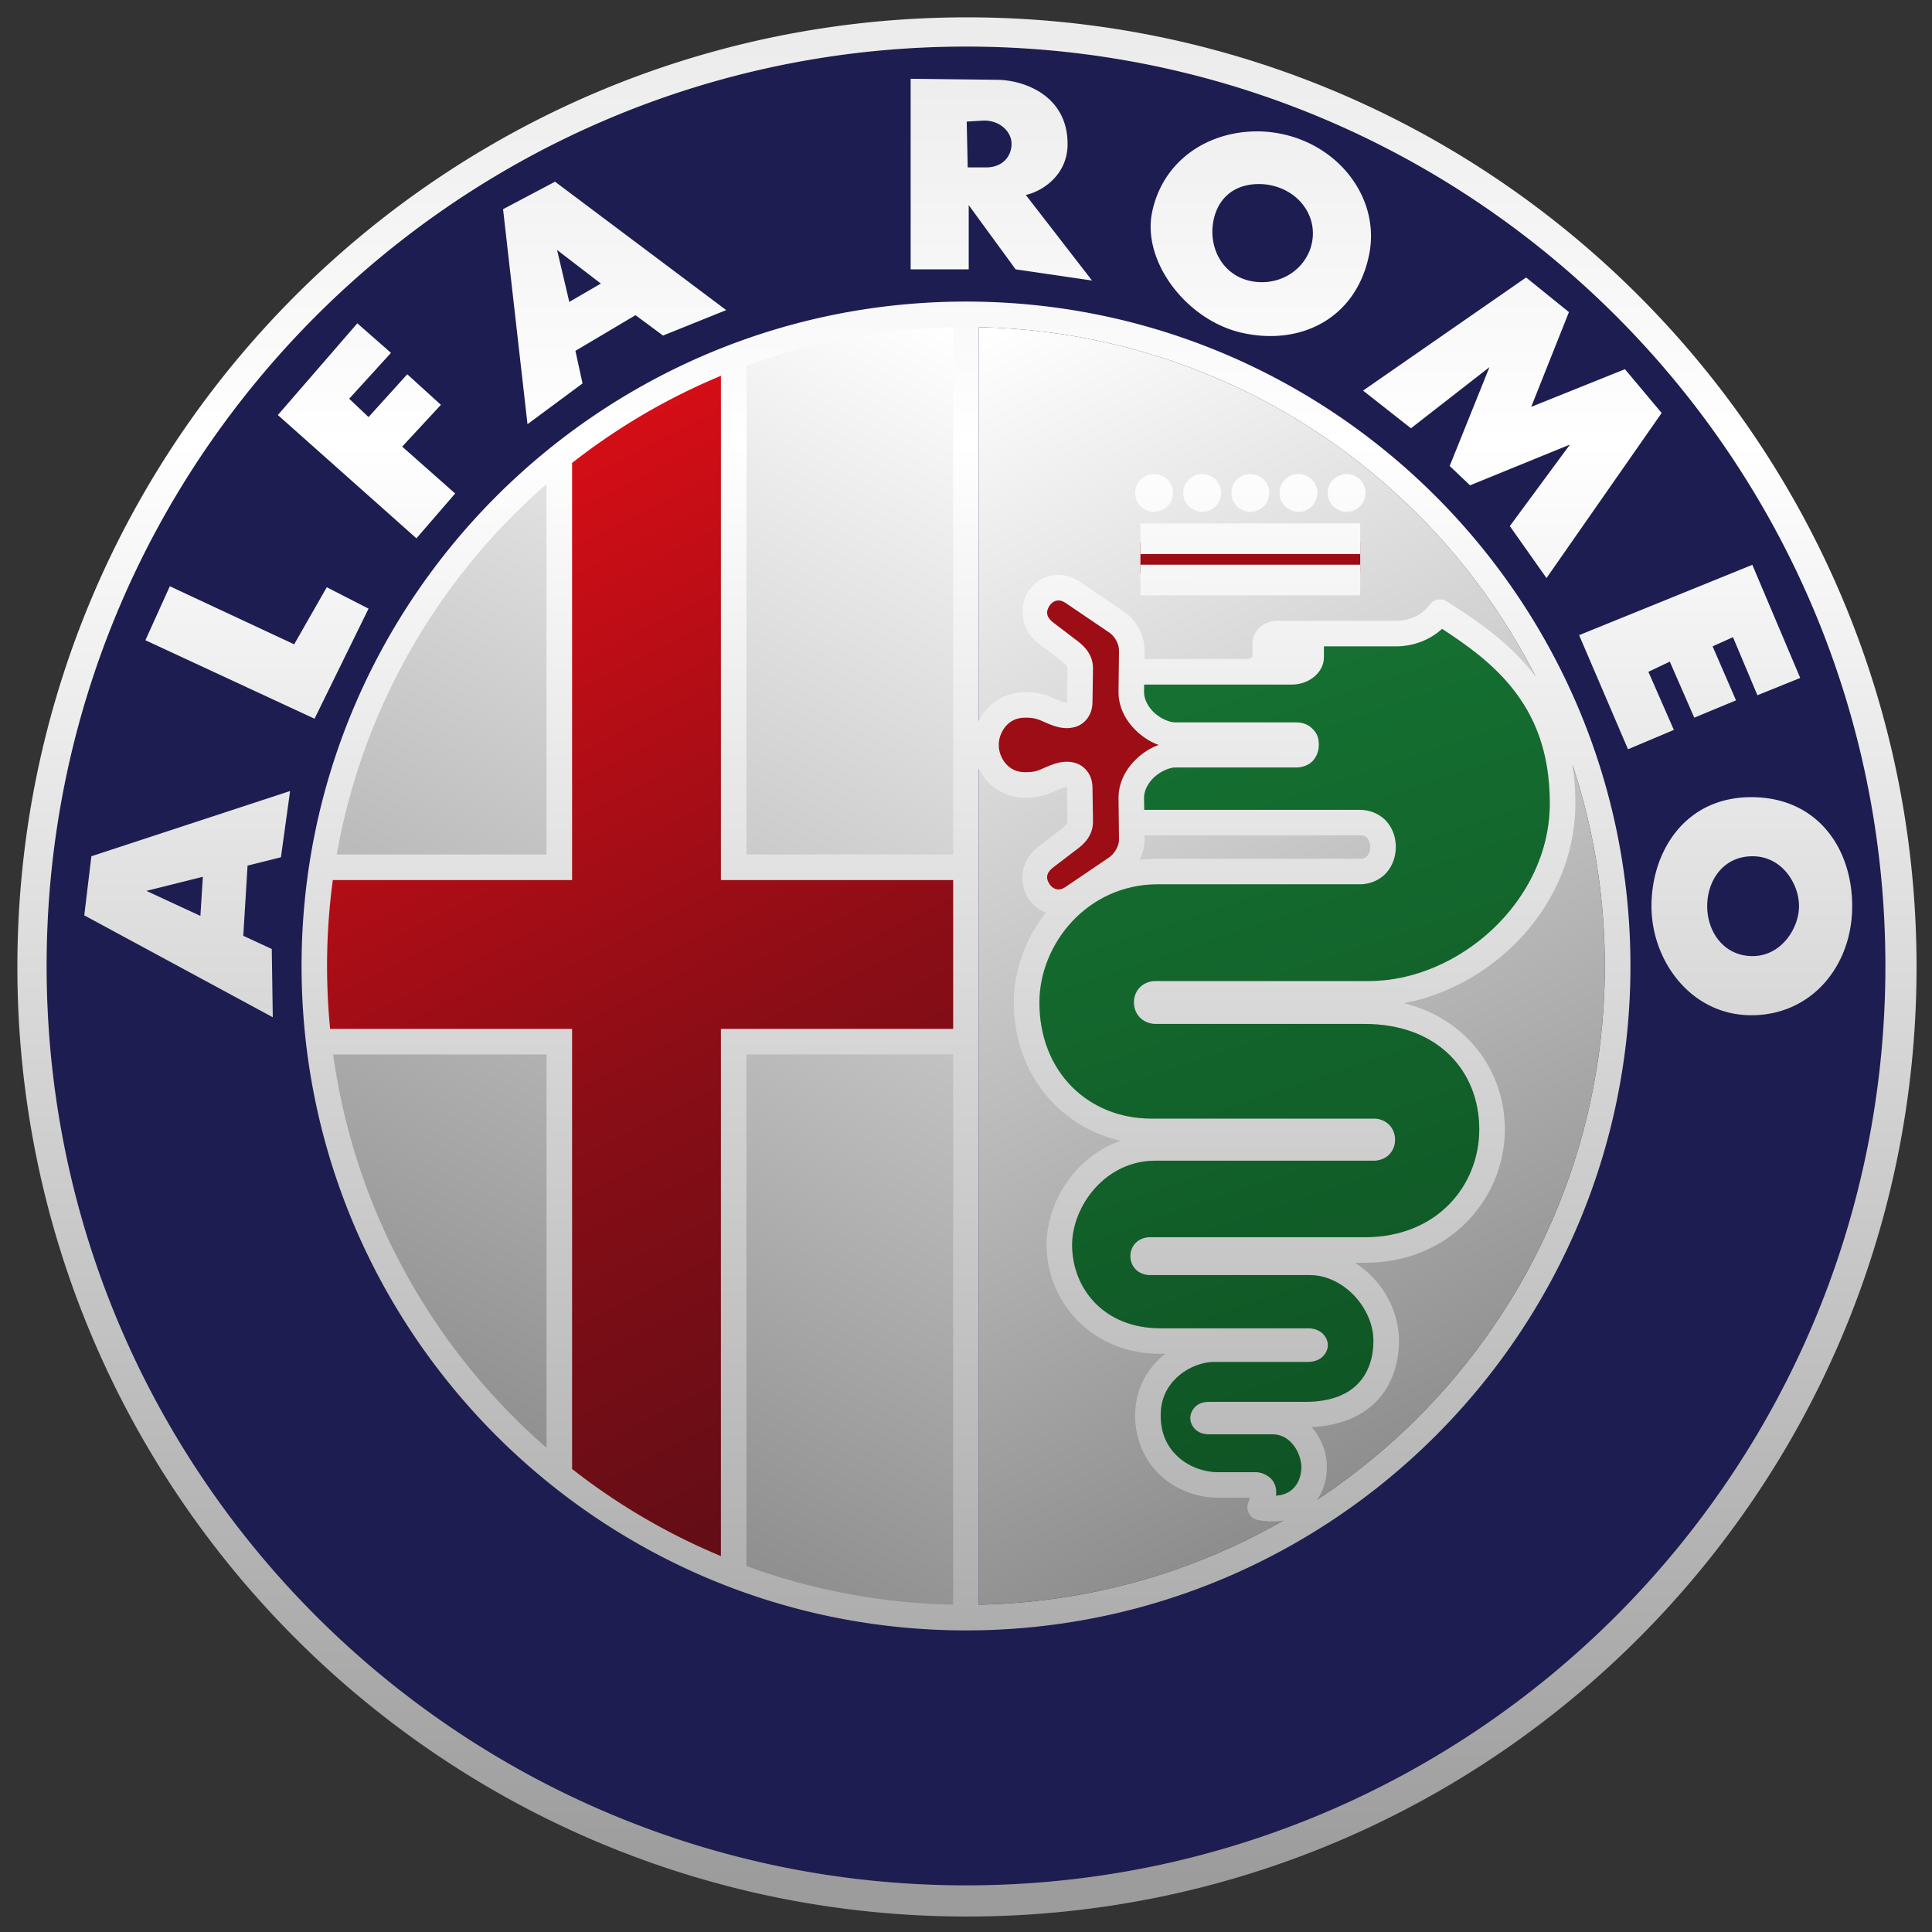 <svg xmlns="http://www.w3.org/2000/svg" xmlns:vectornator="http://vectornator.io" viewBox="0 0 1890.11 1890.09" clip-rule="evenodd" stroke-linecap="round" stroke-linejoin="round"><rect x="0" y="0" width="1890.11" height="1890.09" fill="#333333" stroke="none"/><defs><linearGradient y1="2054.47" id="prefix__a" x1="-1176.51" y2="800.17" x2="-1789.99" gradientUnits="userSpaceOnUse" gradientTransform="matrix(1 0 0 -1 2111.45 2377.39)"><stop stop-color="#fff" offset="0"/><stop stop-color="#7a7a7a" offset="1"/></linearGradient><linearGradient y1="2052.11" id="prefix__b" x1="-1147.89" y2="815.37" x2="-547.488" gradientUnits="userSpaceOnUse" gradientTransform="matrix(1 0 0 -1 2111.45 2377.39)"><stop stop-color="#fff" offset="0"/><stop stop-color="#7a7a7a" offset="1"/></linearGradient><linearGradient y1="2020.05" id="prefix__c" x1="470.073" y2="955.368" x2="1018.8" gradientUnits="userSpaceOnUse" gradientTransform="matrix(1.021 0 0 -1.013 -61.53 2552.73)"><stop stop-color="#d50d16" offset="0"/><stop stop-color="#880d16" offset=".5"/><stop stop-color="#520d16" offset="1"/></linearGradient><linearGradient y1="45.571" id="prefix__d" x1="946" y2="1844.49" x2="945.056" gradientUnits="userSpaceOnUse"><stop stop-color="#ececec" offset="0"/><stop stop-color="#fff" offset=".216"/><stop stop-color="#9c9c9c" offset=".996"/></linearGradient><linearGradient y1="1696.49" id="prefix__e" x1="-933.389" y2="958.794" x2="-685.293" gradientUnits="userSpaceOnUse" gradientTransform="matrix(1 0 0 -1 2111.45 2377.39)"><stop stop-color="#157031" offset="0"/><stop stop-color="#0f5324" offset="1"/></linearGradient></defs><g vectornator:layerName="Untitled"><path d="M1844.52 945.032c0 496.758-402.7 899.458-899.464 899.458-496.759 0-899.461-402.7-899.462-899.458 0-496.758 402.703-899.461 899.462-899.461 496.754 0 899.464 402.703 899.464 899.461z" fill="#1e1d51"/><path d="M941.556 313.719c-76.82 1.445-150.518 15.117-219.031 39.031v493.782h219.031V313.719zM543.15 460.876c-114.221 96.945-194.768 230.647-222.156 382.125H543.15V460.876zm171.625 560.844v516.22c70.314 23.87 145.941 37.52 224.781 38.97v-555.19H714.775zm-394.5 1.41c22.77 161.31 105.024 304 224.281 406v-406H320.275z" fill="url(#prefix__a)"/><path d="M957.493 320.079c339.387 6.637 612.527 283.992 612.527 624.969 0 340.982-273.14 618.182-612.527 624.812V320.079z" fill="url(#prefix__b)"/><path d="M706.206 360.592V860.53h231.926v147.58H706.206v522.68a638.442 638.442 0 01-148.609-86.37v-436.31H315.975a635.853 635.853 0 01-3.062-62.356 634.11 634.11 0 015.741-85.223h238.942V446.988a638.836 638.836 0 01148.61-86.396z" fill="url(#prefix__c)"/><path d="M1115.71 530.549h215v30h-215v-30z" fill="#9d0d16"/><path d="M946 16.969c-513.072 0-929 415.927-929 929 0 513.071 415.927 929.001 929 929.001 513.07 0 929-415.93 929-929.001 0-282.192-125.81-534.995-324.41-705.375C1388.1 101.194 1176.88 16.969 946 16.969zm-.938 28.593c496.508 0 899.468 402.967 899.468 899.469 0 496.499-402.96 899.469-899.468 899.469-496.502 0-899.468-402.97-899.468-899.469 0-496.502 402.967-899.468 899.468-899.468zm-54.156 31.5V263.5h56.813v-62.812l45.875 62.812 74.746 10.938-64.78-83.719c14.22-2.954 40.88-18.048 40.88-49.844 0-47.602-42.87-62.813-69.784-62.813l-83.75-1zm71.782 40.876c15.452 0 26.407 10.473 26.906 21.937.499 11.465-7.433 23.906-24.906 23.906h-17.969l-.969-44.843 16.938-1zm267.812 10.593c-1.01-.006-2.03.011-3.03.031-49.01.999-90.46 30.716-100.38 79.25-9.88 48.34 34.03 105.539 87.69 117.719 58.23 13.216 112.56-14.43 124.81-77.187 10.49-53.738-29-106.504-87.65-117.688-7.22-1.375-14.38-2.082-21.44-2.125zM543 177.75l-50.844 26.906L516.062 415l53.844-39.875-6.968-31.875 58.812-34.906 26.906 19.937 61.813-24.906L543 177.75zm688.81 2.312c3.46.011 6.97.326 10.5 1 28.3 5.397 46.26 29.863 41.31 55.813-4.94 25.951-30.95 43.615-59.24 38.219-28.3-5.396-42.27-32.799-37.32-58.75 4.33-22.706 20.56-36.348 44.75-36.282zM545 244.531l42.844 32.907-30.906 17.937L545 244.531zm948.03 26.938l-159.5 110.656L1380.38 419l76.78-59.812-38.91 96.687 19.94 18.937 97.72-39.874-58.82 79.75 35.88 50.843 112.65-161.5-35.9-42.843-91.72 36.874 36.91-92.718-41.88-33.875zm-547.968 23.562c-358.663 0-650.031 291.368-650.031 650.031 0 358.668 291.369 649.998 650.031 649.998 358.668 0 650.028-291.33 650.028-649.998 0-358.663-291.36-650.031-650.028-650.031zm-595.468 21.281l-77.75 89.719 135.562 120.625 37.906-43.844-51.843-45.874 37.875-40.876-32.906-29.906-37.876 41.875-18.937-17.937 40.875-44.875-32.906-28.907zm582.906 3.782v515.875H730.281V357.875c63.256-23.156 131.292-36.381 202.219-37.781zm25 0c238.03 4.654 443.45 142.473 544.94 342a207.797 207.797 0 00-4-5.156c-24.87-30.887-56.19-51.373-82.88-68.532a12.482 12.482 0 00-7.12-1.968 12.488 12.488 0 00-9.78 5.187c-6.21 8.6-17.94 15.75-33.22 15.75h-115.16c-5.78 0-11.26 1.574-16 5-4.73 3.427-8.94 9.558-8.94 16.813v13.124c-.05.077-.16.279-.65.657-1.13.865-3.34 1.781-5.81 1.781h-99.22l.09-8.281v-.157c0-15.104-7.7-28.828-19.59-37.5l-.19-.156-.16-.094-43.37-29.406-.06-.062-.07-.032c-6.9-4.559-14.62-6.719-21.9-6.562-2.4.053-4.77.368-7.1.938-9.15 2.242-16.59 8.022-21.4 15.406-9.624 14.77-7.415 38.113 11.09 51.344l20.34 15.562.16.125.16.094c4.28 3.063 6.65 6.763 6.65 7.781l-.5 32.969v.187c0 .402-.06.502-.09.656-.57-.002-1.66-.128-3.94-.874-4.81-1.578-8.46-3.61-14.12-5.75-5.67-2.141-12.95-3.844-22.32-3.844-16.488 0-30.039 7.444-38.528 17.344a53.767 53.767 0 00-7.312 11.031V320.094zm-252.219 47.562v493.313H932.5v145.621H705.281v515.75a624.573 624.573 0 01-145.593-85.22v-430.53H322.969a632.02 632.02 0 01-3-61.528 630.03 630.03 0 015.625-84.093h234.094V452.906a624.834 624.834 0 01145.593-85.25zM1129 463.75c-10.21 0-18.5 8.288-18.5 18.5 0 10.213 8.29 18.5 18.5 18.5s18.5-8.287 18.5-18.5c0-10.212-8.29-18.5-18.5-18.5zm47.12 0c-10.21 0-18.49 8.288-18.5 18.5 0 10.213 8.29 18.5 18.5 18.5 10.22 0 18.51-8.287 18.5-18.5 0-10.212-8.28-18.5-18.5-18.5zm47.1 0c-10.21 0-18.5 8.288-18.5 18.5 0 10.213 8.29 18.5 18.5 18.5s18.5-8.287 18.5-18.5c0-10.212-8.29-18.5-18.5-18.5zm47.09 0c-10.21 0-18.5 8.288-18.5 18.5 0 10.213 8.29 18.5 18.5 18.5 10.22 0 18.5-8.287 18.5-18.5 0-10.212-8.28-18.5-18.5-18.5zm47.13 0c-10.21 0-18.5 8.288-18.5 18.5 0 10.213 8.29 18.5 18.5 18.5s18.5-8.287 18.5-18.5c0-10.212-8.29-18.5-18.5-18.5zm-782.752 9.844v362.375H329.469c25.303-143.653 99.696-270.437 205.219-362.375zm581.032 38.5v30h215v-30h-215zm0 40.375v30h215v-30h-215zm598.62.125l-169.46 68.781 47.84 111.656 44.84-18.937-24.9-56.844 20.93-9.969 23.94 54.844 40.85-16.969-22.91-52.812 19.94-8.969 23.9 56.813 41.88-16.938-46.85-110.656zM166.156 573.531l-23.906 52.813 165.469 76.781 52.843-107.687-40.874-20.938-31.907 55.844-121.625-56.813zm868.964 13.907c1.98-.115 4.28.4 7.41 2.468l43.25 29.344c5.39 3.931 8.97 11.2 8.97 17.062l-.5 40.532V677c0 15.963 8.07 29.565 18.5 39.062 6.15 5.6 13.19 10.019 20.72 12.719-7.53 2.701-14.57 7.119-20.72 12.719-10.43 9.498-18.5 23.102-18.5 39.062v.157l.5 40.687c0 5.864-3.95 13.228-9.34 17.156l-43 29.157c-4.18 2.758-6.74 2.719-9.16 2.125-2.42-.593-4.8-2.313-6.41-4.782-3.21-4.938-4.61-10.69 4.69-17.343l.16-.125.15-.125 20.69-15.781c7-5.007 16.78-13.419 16.78-27.876v-.187l-.5-33.156c0-7.073-2.54-15.06-9.69-20.469-7.14-5.408-17.35-6.077-27.12-2.875-6.98 2.287-11.53 4.745-15.19 6.125-3.65 1.381-6.74 2.219-13.47 2.219-9.416 0-15.202-3.542-19.559-8.625-4.357-5.082-6.594-12.163-6.593-16.813v-2.5c0-4.649 2.235-11.729 6.593-16.812 4.357-5.082 10.144-8.625 19.559-8.625 6.73 0 9.82.838 13.47 2.218 3.66 1.382 8.21 3.839 15.19 6.126 9.77 3.203 19.98 2.534 27.12-2.876 7.15-5.407 9.69-13.582 9.69-20.656l.5-32.968v-.188c0-14.456-10.09-23.087-17.09-28.094l-20.38-15.562-.15-.125-.16-.125c-9.3-6.651-7.9-12.405-4.69-17.344 1.61-2.469 3.99-4.188 6.41-4.781.62-.15 1.24-.245 1.87-.281zm375.69 27.781c23.93 15.639 48.75 33.294 68.16 57.406 21.79 27.066 37.22 61.887 37.22 113.219 0 96.442-90.06 173.906-176.69 173.906h-209.34c-5.95 0-12.04 2.726-15.72 6.938-3.69 4.213-5.17 9.297-5.13 14.156.04 4.861 1.61 9.828 5.25 13.968 3.65 4.143 9.64 6.908 15.6 6.908h204.37c73.48 0 112.66 47.29 112.66 103.12 0 54.41-40.69 105.57-112.16 105.57h-210.59c-5.11 0-10.53 2.31-13.88 6.03-3.34 3.72-4.74 8.24-4.72 12.56.03 4.32 1.44 8.77 4.75 12.44 3.32 3.66 8.73 6 13.85 6h156.75c33.74 0 62.44 32.88 62.43 64.28 0 15.92-4.52 30.62-14.53 41.31-10 10.69-25.99 18.44-52.87 18.44h-94c-3.75 0-7.69.82-11.31 3.44-3.63 2.61-6.59 7.62-6.44 12.81.15 5.19 3.14 9.65 6.62 12.12 3.48 2.48 7.37 3.38 11.13 3.38h62.34c8.8 0 15.3 3.85 20.44 10.09 5.14 6.25 8.12 15.01 8.12 22 0 8.72-3.21 16.77-8.9 21.81-3.69 3.28-8.79 5.55-15.78 6.1.34-3.6.4-7.68-2-12.56-2.85-5.8-10.81-10.41-17.56-10.41h-37.41c-13.03 0-27.41-4.91-38.03-14.19-10.63-9.27-17.91-22.42-17.91-41.34 0-17.4 7.28-29.81 17.59-38.72 10.33-8.91 24.03-13.56 34.13-13.56h91.94c4.15 0 8.19-.72 12.06-3.06 3.87-2.35 7.85-7.29 7.84-13.44 0-6.15-4.01-11.1-7.87-13.44-3.86-2.34-7.88-3.03-12.03-3.03h-144.03c-55.42 0-86.28-39.22-86.28-81.5 0-37.72 32.3-82.44 81.28-82.44h214.34c5.83 0 11.84-2.72 15.41-6.87 3.57-4.16 4.97-9.1 4.93-13.82-.03-4.71-1.49-9.56-5.03-13.65-3.53-4.09-9.46-6.85-15.31-6.85h-218.31c-61.03 0-109.32-45.25-109.31-113.59 0-57.084 46.7-115.625 115.78-115.625h197.87c10.79 0 20.47-4.854 26.41-11.937 5.93-7.084 8.58-15.813 8.62-24.407.05-8.594-2.52-17.398-8.47-24.531-5.95-7.132-15.7-11.969-26.56-11.969h-211.12l-.16-11.843c0-7.311 3.97-14.664 10.34-20.469 6.38-5.804 14.95-9.125 20.19-9.125h118.31c4.58 0 9.11-1.058 13.57-4.125 4.45-3.066 8.59-9.68 8.59-17.938 0-8.506-2.53-12.806-8.59-17.937-4.46-3.066-8.99-4.125-13.57-4.125h-118.31c-5.24 0-13.81-3.32-20.19-9.125-6.37-5.804-10.34-13.283-10.34-20.594l.09-7.25h144.41c7.99 0 15.29-2.562 21.03-6.969 5.75-4.405 10.44-11.163 10.44-19.687v-10.719h70.22c18.21.005 34.04-6.788 45.37-17.156zm127.41 132.437c20.64 62.053 31.81 128.434 31.81 197.406 0 218.338-111.96 410.508-281.62 522.248 6.62-9.42 9.72-20.78 9.71-32 0-13.36-4.79-26.91-13.81-37.87-.35-.44-.78-.83-1.15-1.25 28.43-1.38 50.08-11 64.18-26.07 15.25-16.28 21.29-37.68 21.28-58.4 0-30.61-17.13-60.07-43.09-76.31h9.5c83.75 0 137.16-63.27 137.16-130.57 0-57.05-37.11-108.168-98.85-123.402 88.64-16.65 167.85-96.405 167.85-195.594 0-13.579-1.06-26.279-2.97-38.188zm-580.72 4.438a53.753 53.753 0 007.312 11.031c8.489 9.9 22.04 17.344 38.528 17.344 9.37 0 16.65-1.703 22.32-3.844 5.66-2.14 9.31-4.172 14.12-5.75 2.27-.745 3.37-.872 3.94-.875.03.157.09.268.09.656v.188l.5 33.156c0 1.02-2.37 4.531-6.65 7.594l-.16.094-.16.124-20.65 15.813c-18.508 13.23-20.404 36.325-10.78 51.094 4.09 6.283 10.1 11.387 17.43 14.156-20.02 25.069-31.465 56.392-31.465 87.875 0 69.44 45.025 122.08 104.745 135.28-44.72 15.29-72.75 59.97-72.74 101.94 0 55.03 43.58 106.5 111.28 106.5h4.9c-1.09.85-2.21 1.67-3.28 2.59-15 12.95-26.25 32.93-26.25 57.66 0 25.71 10.87 46.6 26.44 60.19 15.57 13.59 35.4 20.34 54.5 20.34h31.31c-.64 2.28-1.37 4.41-1.37 4.41-1.53 3.47-1.41 7.44.34 10.81 1.75 3.36 4.94 5.76 8.66 6.5 8.94 1.77 17.4 1.89 25.06.59-88.09 50.51-189.66 80.2-297.97 82.32V752.094zm-673.688 21.781L89.406 837.688 82.437 895.5l184.438 99.688-1-66.782L238 915.5l4.188-68.656 32.656-8.156 8.968-64.813zm1429.528 6c-65.07 0-97.68 53.323-97.68 106.656 0 53.334 38.58 106.688 97.68 106.688 59.08.001 98.69-48.369 98.69-106.688 0-57.321-34.61-106.656-98.69-106.656zm-593.65 37.406h210.84c4.27 0 5.84 1.16 7.38 3 1.53 1.841 2.67 5.007 2.65 8.375-.02 3.369-1.2 6.58-2.78 8.469-1.58 1.889-3.16 3-7.25 3h-197.87c-6.03 0-11.91.386-17.66 1.094 3.03-6.103 4.75-12.875 4.75-19.969v-.156l-.06-3.813zm594.9 20.407c28.69 0 45.41 26.782 45.41 48.843 0 21.562-17.34 48.844-45.41 48.844-28.07 0-44.4-23.672-44.4-48.844 0-25.171 15.72-48.843 44.4-48.843zM198.438 857.781l-2.376 38.25-52.812-24.469 55.188-13.781zm127.468 173.809h208.782v384.85c-111.013-96.69-187.587-231.93-208.782-384.85zm404.375 0H932.5v538.29c-70.928-1.4-138.961-14.64-202.219-37.79v-500.5z" fill="url(#prefix__d)"/><path d="M1035.12 587.438c1.97-.114 4.27.401 7.4 2.469l43.25 29.344c5.4 3.931 8.97 11.199 8.97 17.062l-.5 40.531V677c0 15.963 8.08 29.565 18.5 39.062 6.15 5.6 13.19 10.019 20.72 12.719-7.53 2.701-14.57 7.119-20.72 12.719-10.42 9.498-18.5 23.101-18.5 39.062v.156l.5 40.688c0 5.864-3.95 13.227-9.34 17.156l-43 29.156c-4.18 2.758-6.73 2.719-9.16 2.125-2.42-.593-4.79-2.312-6.4-4.781-3.22-4.938-4.62-10.691 4.69-17.344l.15-.125.16-.125 20.69-15.781c6.99-5.006 16.78-13.418 16.78-27.875v-.188l-.5-33.156c0-7.073-2.54-15.06-9.69-20.469-7.15-5.408-17.36-6.077-27.13-2.875-6.97 2.287-11.53 4.745-15.18 6.125-3.66 1.381-6.75 2.219-13.47 2.219-9.424 0-15.209-3.542-19.566-8.625-4.357-5.082-6.594-12.162-6.594-16.812v-2.5c0-4.649 2.236-11.729 6.594-16.812 4.357-5.082 10.143-8.625 19.566-8.625 6.72 0 9.81.839 13.47 2.219 3.65 1.381 8.21 3.839 15.18 6.125 9.77 3.203 19.98 2.534 27.13-2.875 7.14-5.408 9.69-13.582 9.69-20.656l.5-32.969v-.188c0-14.456-10.1-23.087-17.1-28.094l-20.37-15.562-.16-.125-.15-.125c-9.31-6.651-7.91-12.405-4.69-17.344 1.61-2.469 3.98-4.188 6.4-4.781.62-.15 1.25-.244 1.88-.281z" fill="#9d0d16"/><path d="M1410.81 615.219c23.92 15.639 48.74 33.294 68.15 57.406 21.79 27.066 37.22 61.887 37.22 113.219 0 96.442-90.06 173.906-176.69 173.906h-209.34c-5.95 0-12.03 2.726-15.72 6.938-3.68 4.213-5.16 9.297-5.12 14.156.04 4.861 1.6 9.828 5.25 13.969 3.64 4.142 9.63 6.907 15.59 6.907h204.37c73.48 0 112.66 47.29 112.66 103.12 0 54.41-40.69 105.57-112.16 105.57h-210.59c-5.1 0-10.53 2.31-13.87 6.03-3.35 3.72-4.75 8.24-4.72 12.56.02 4.32 1.43 8.77 4.75 12.44 3.31 3.66 8.72 6 13.84 6h156.75c33.74 0 62.44 32.88 62.44 64.28 0 15.92-4.53 30.62-14.53 41.31-10.01 10.69-25.99 18.44-52.88 18.44h-94c-3.74 0-7.68.82-11.31 3.44-3.62 2.61-6.59 7.62-6.44 12.81.16 5.19 3.15 9.65 6.63 12.12 3.48 2.48 7.36 3.38 11.12 3.38h62.35c8.79 0 15.3 3.85 20.43 10.09 5.14 6.25 8.13 15.01 8.13 22 0 8.72-3.22 16.77-8.91 21.81-3.68 3.28-8.78 5.55-15.78 6.1.35-3.6.41-7.68-2-12.56-2.85-5.8-10.8-10.41-17.56-10.41h-37.41c-13.02 0-27.4-4.91-38.03-14.19-10.62-9.27-17.9-22.42-17.9-41.34 0-17.4 7.27-29.81 17.59-38.72s24.03-13.56 34.13-13.56h91.93c4.16 0 8.2-.72 12.07-3.06 3.86-2.35 7.85-7.29 7.84-13.44-.01-6.15-4.01-11.1-7.87-13.44-3.87-2.34-7.89-3.03-12.04-3.03h-144.03c-55.41 0-86.28-39.22-86.28-81.5 0-37.72 32.31-82.44 81.28-82.44h214.35c5.83 0 11.84-2.72 15.4-6.87 3.57-4.16 4.98-9.1 4.94-13.82-.03-4.71-1.5-9.56-5.03-13.65-3.53-4.09-9.46-6.85-15.31-6.85h-218.31c-61.03 0-109.32-45.25-109.32-113.591 0-57.084 46.71-115.625 115.79-115.625h197.87c10.79 0 20.47-4.854 26.41-11.938 5.93-7.083 8.58-15.812 8.62-24.406.05-8.594-2.52-17.398-8.47-24.531-5.95-7.132-15.7-11.969-26.56-11.969h-211.12l-.16-11.844c0-7.31 3.97-14.664 10.34-20.469 6.38-5.804 14.95-9.125 20.19-9.125h118.31c4.58 0 9.11-1.058 13.57-4.125 4.45-3.066 8.59-9.68 8.59-17.938 0-8.506-2.53-12.807-8.59-17.938-4.46-3.066-8.99-4.125-13.57-4.125h-118.31c-5.24 0-13.81-3.32-20.19-9.125-6.37-5.804-10.34-13.283-10.34-20.594l.09-7.25h144.41c7.99 0 15.29-2.562 21.03-6.969 5.74-4.405 10.44-11.164 10.44-19.688v-10.719h70.22c18.21.005 34.04-6.784 45.37-17.152z" fill="url(#prefix__e)"/></g></svg>